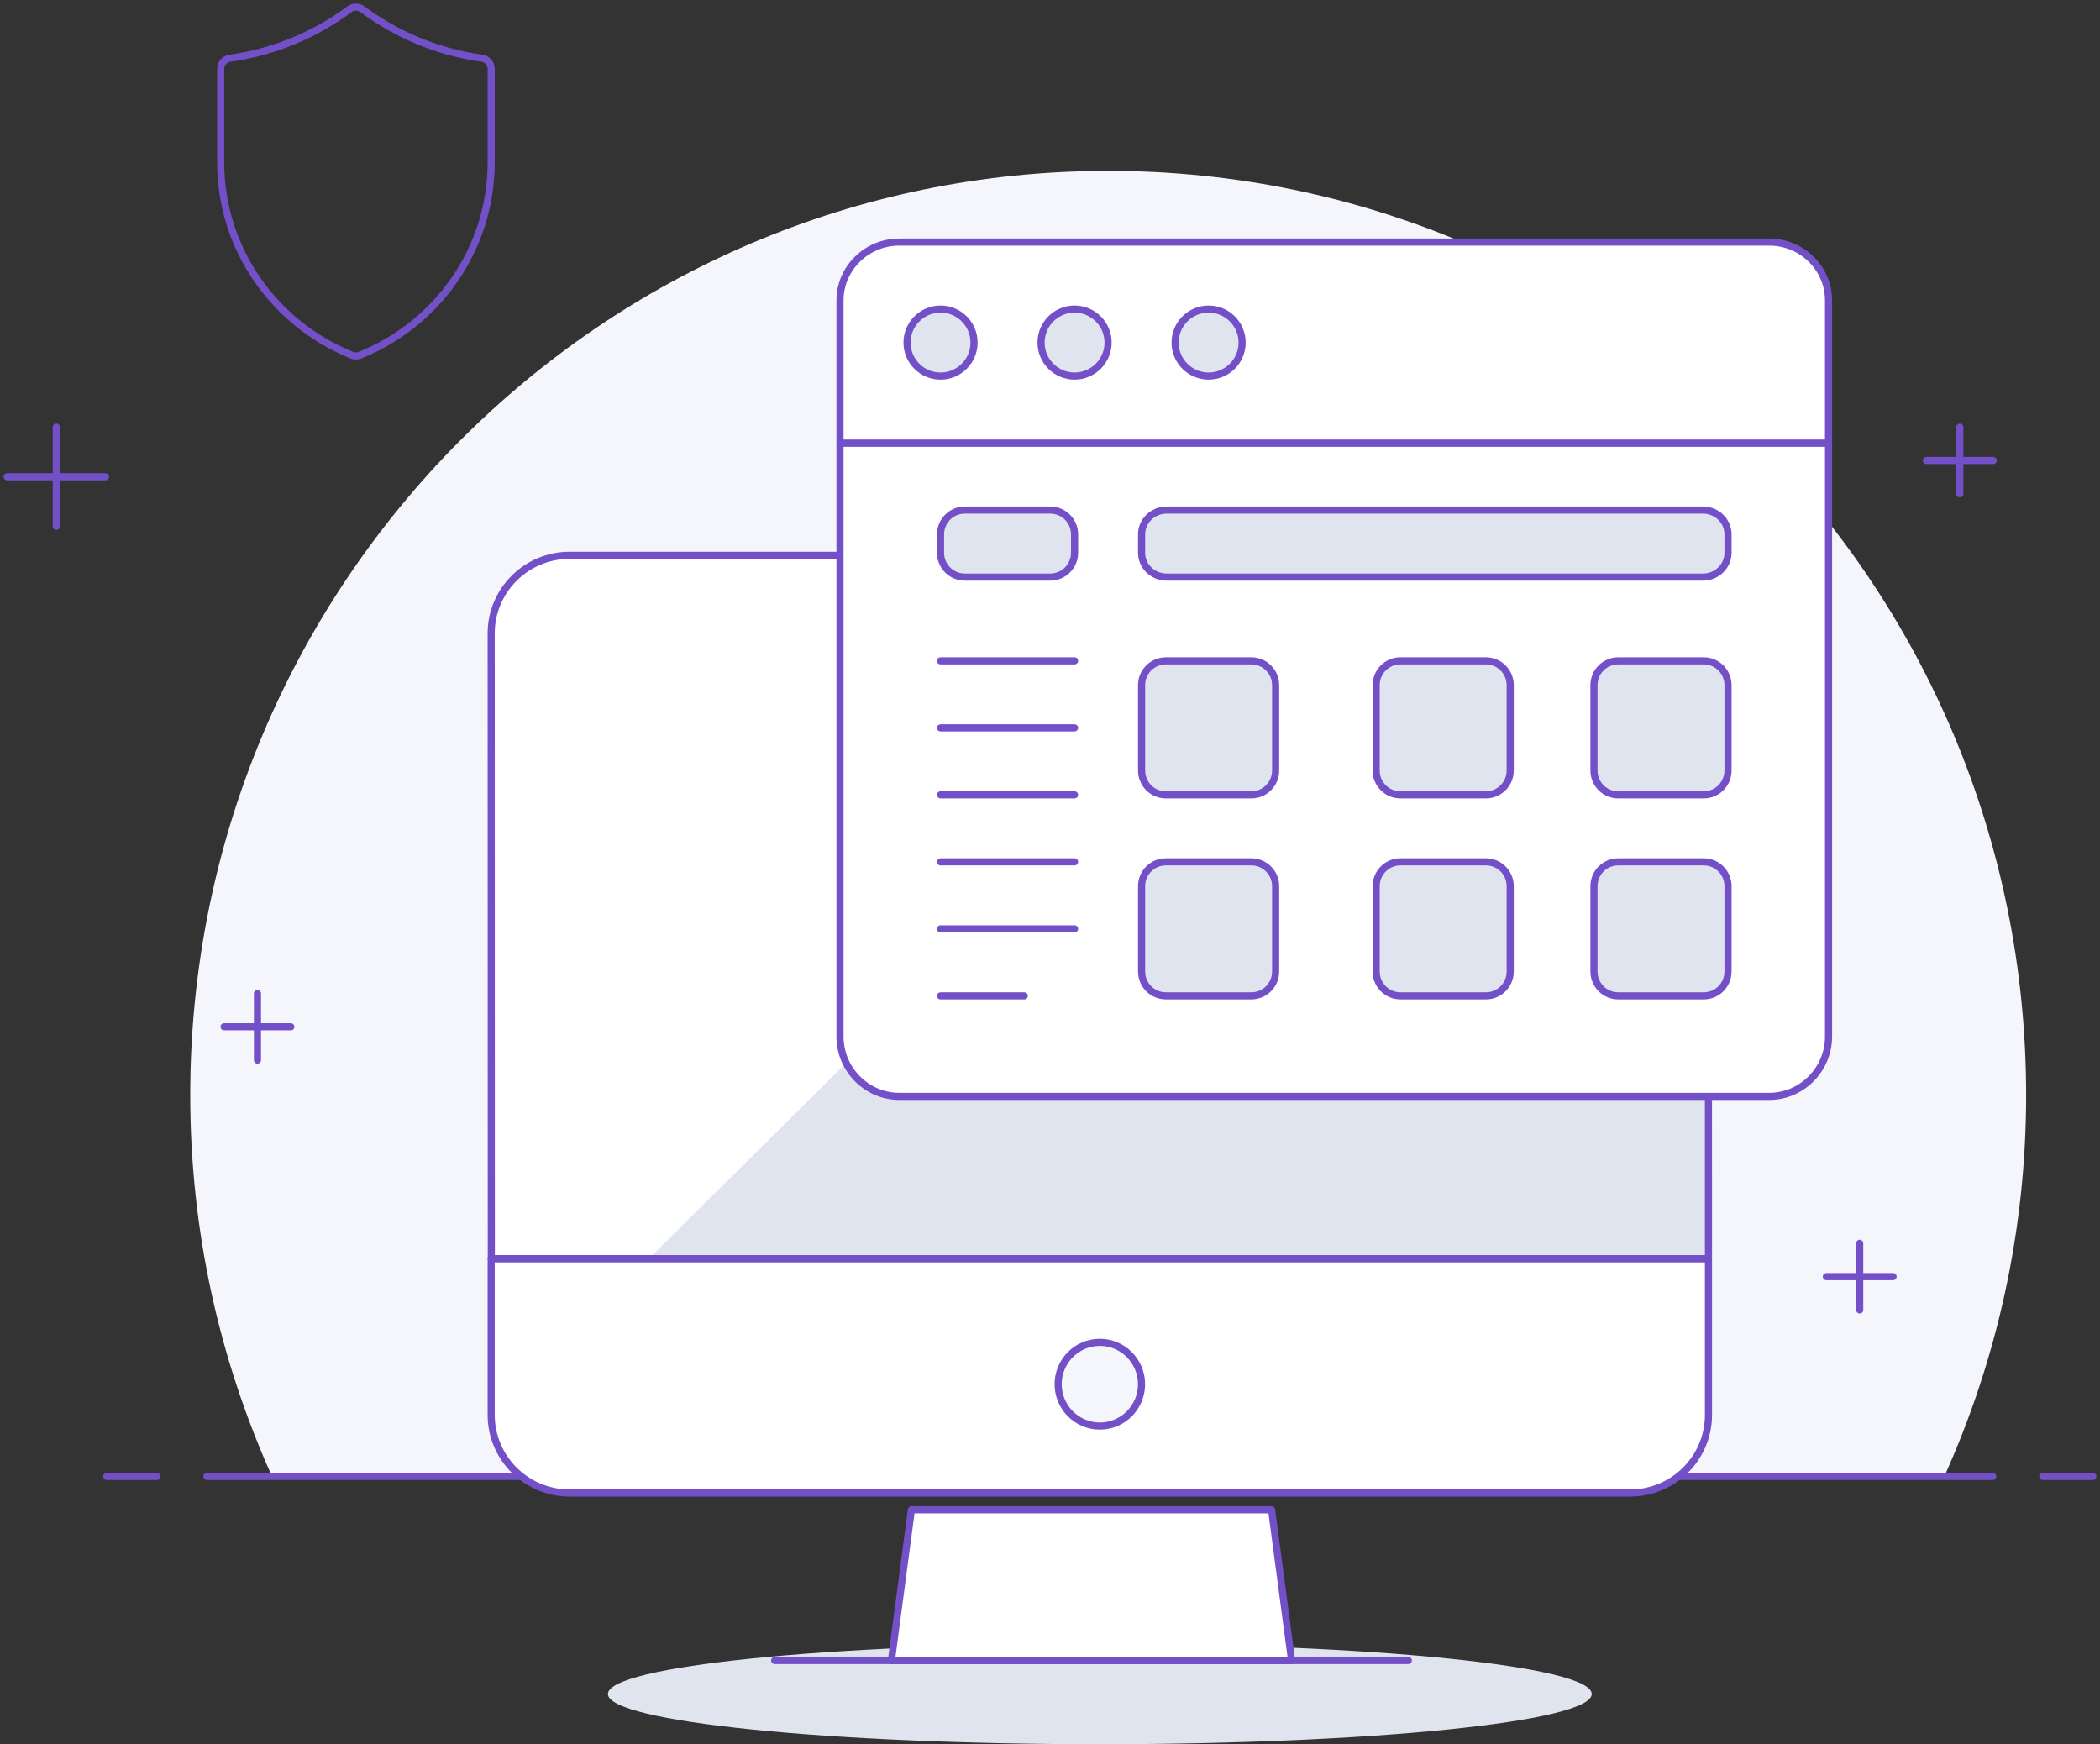 <?xml version="1.0" encoding="UTF-8"?>
<svg width="295px" height="245px" viewBox="0 0 295 245" version="1.1" xmlns="http://www.w3.org/2000/svg" xmlns:xlink="http://www.w3.org/1999/xlink">
    <rect x="0" y="0" width="295" height="245" fill="#333333" stroke="none"/>
    <!-- Generator: Sketch 52.6 (67491) - http://www.bohemiancoding.com/sketch -->
    <title>Illustration</title>
    <desc>Created with Sketch.</desc>
    <g id="15--Landing-page" stroke="none" stroke-width="1" fill="none" fill-rule="evenodd">
        <g id="3--GDPR-&amp;-Privacy" transform="translate(-858, -581)">
            <g id="Whats-gdpr" transform="translate(0, 404)">
                <g id="Illustration" transform="translate(859, 178)">
                    <g id="stamp-document" transform="translate(14, 23)">
                        <path d="M269.622,129.829 C269.622,58.128 211.888,0 140.672,0 C69.457,0 11.723,58.128 11.723,129.829 C11.723,148.933 15.856,167.054 23.212,183.383 L258.132,183.383 C265.489,167.054 269.622,148.933 269.622,129.829" id="Fill-1" fill="#F4F6FC"></path>
                        <path d="M0,183.383 L7.034,183.383" id="Stroke-5" stroke="#7450C8" stroke-linecap="round" stroke-linejoin="round"></path>
                        <path d="M271.966,183.383 L279,183.383" id="Stroke-7" stroke="#7450C8" stroke-linecap="round" stroke-linejoin="round"></path>
                        <path d="M14.067,183.383 L264.933,183.383" id="Stroke-3" stroke="#7450C8" stroke-linecap="round" stroke-linejoin="round"></path>
                    </g>
                    <g id="Group" transform="translate(68, 77)">
                        <path d="M154.603,159.944 C154.603,163.841 123.662,167 85.5,167 C47.333,167 16.397,163.841 16.397,159.944 C16.397,156.046 47.333,152.887 85.5,152.887 C123.662,152.887 154.603,156.046 154.603,159.944" id="Fill-9" fill="#DFE4EE"></path>
                        <path d="M171,98.789 L170.982,10.972 C170.982,4.913 166.044,0 159.95,0 L11.028,0 C4.938,0 0,4.913 0,10.972 L0.018,98.789 L171,98.789 Z" id="Fill-11" fill="#DFE4EE"></path>
                        <path d="M22.148,98.789 L121.808,0 L11.069,0 C4.957,0 0,4.913 0,10.972 L0.018,98.789 L22.148,98.789 Z" id="Fill-13" fill="#FFFFFF"></path>
                        <path d="M171,98.789 L171,120.742 C171,126.805 166.061,131.718 159.962,131.718 L11.029,131.718 C4.939,131.718 0,126.805 0,120.742 L0,98.789 L171,98.789 Z" id="Fill-15" fill="#FFFFFF"></path>
                        <path d="M171,98.789 L171,120.742 C171,126.805 166.061,131.718 159.962,131.718 L11.029,131.718 C4.939,131.718 0,126.805 0,120.742 L0,98.789 L171,98.789 Z" id="Stroke-17" stroke="#7450C8" stroke-linecap="round" stroke-linejoin="round"></path>
                        <path d="M91.356,116.43 C91.356,119.678 88.739,122.31 85.5,122.31 C82.265,122.31 79.644,119.678 79.644,116.43 C79.644,113.186 82.265,110.549 85.5,110.549 C88.739,110.549 91.356,113.186 91.356,116.43" id="Fill-19" fill="#F4F6FC"></path>
                        <path d="M91.356,116.43 C91.356,119.678 88.739,122.31 85.5,122.31 C82.265,122.31 79.644,119.678 79.644,116.43 C79.644,113.186 82.265,110.549 85.5,110.549 C88.739,110.549 91.356,113.186 91.356,116.43 Z" id="Stroke-21" stroke="#7450C8" stroke-linecap="round" stroke-linejoin="round"></path>
                        <polygon id="Fill-23" fill="#FFFFFF" points="112.438 155.239 56.219 155.239 59.03 134.07 109.627 134.07"></polygon>
                        <polygon id="Stroke-25" stroke="#7450C8" stroke-linecap="round" stroke-linejoin="round" points="112.438 155.239 56.219 155.239 59.03 134.07 109.627 134.07"></polygon>
                        <path d="M39.822,155.239 L128.836,155.239" id="Stroke-27" stroke="#7450C8" stroke-linecap="round" stroke-linejoin="round"></path>
                        <path d="M171,98.789 L170.982,10.972 C170.982,4.913 166.044,0 159.95,0 L11.028,0 C4.938,0 0,4.913 0,10.972 L0.018,98.789 L171,98.789 Z" id="Stroke-29" stroke="#7450C8" stroke-linecap="round" stroke-linejoin="round"></path>
                    </g>
                    <g id="Group" transform="translate(117, 33)">
                        <path d="M130.538,120 L8.328,120 C3.748,120 0,116.22 0,111.6 L0,28.235 L138.866,28.235 L138.866,111.6 C138.866,116.22 135.118,120 130.538,120" id="Fill-27" fill="#FFFFFF"></path>
                        <path d="M130.538,120 L8.328,120 C3.748,120 0,116.22 0,111.6 L0,28.235 L138.866,28.235 L138.866,111.6 C138.866,116.22 135.118,120 130.538,120 Z" id="Stroke-29" stroke="#7450C8" stroke-linecap="round" stroke-linejoin="round"></path>
                        <path d="M138.866,28.235 L0,28.235 L0,8.184 C0,3.683 3.748,0 8.328,0 L130.538,0 C135.118,0 138.866,3.683 138.866,8.184 L138.866,28.235 Z" id="Fill-31" fill="#FFFFFF"></path>
                        <path d="M138.866,28.235 L0,28.235 L0,8.184 C0,3.683 3.748,0 8.328,0 L130.538,0 C135.118,0 138.866,3.683 138.866,8.184 L138.866,28.235 Z" id="Stroke-33" stroke="#7450C8" stroke-linecap="round" stroke-linejoin="round"></path>
                        <path d="M18.829,14.118 C18.829,16.716 16.721,18.824 14.122,18.824 C11.523,18.824 9.415,16.716 9.415,14.118 C9.415,11.519 11.523,9.412 14.122,9.412 C16.721,9.412 18.829,11.519 18.829,14.118" id="Fill-35" fill="#DFE4EE"></path>
                        <path d="M18.829,14.118 C18.829,16.716 16.721,18.824 14.122,18.824 C11.523,18.824 9.415,16.716 9.415,14.118 C9.415,11.519 11.523,9.412 14.122,9.412 C16.721,9.412 18.829,11.519 18.829,14.118 Z" id="Stroke-37" stroke="#7450C8" stroke-linecap="round" stroke-linejoin="round"></path>
                        <path d="M37.659,14.118 C37.659,16.716 35.55,18.824 32.951,18.824 C30.352,18.824 28.244,16.716 28.244,14.118 C28.244,11.519 30.352,9.412 32.951,9.412 C35.55,9.412 37.659,11.519 37.659,14.118" id="Fill-39" fill="#DFE4EE"></path>
                        <path d="M37.659,14.118 C37.659,16.716 35.55,18.824 32.951,18.824 C30.352,18.824 28.244,16.716 28.244,14.118 C28.244,11.519 30.352,9.412 32.951,9.412 C35.55,9.412 37.659,11.519 37.659,14.118 Z" id="Stroke-41" stroke="#7450C8" stroke-linecap="round" stroke-linejoin="round"></path>
                        <path d="M56.488,14.118 C56.488,16.716 54.38,18.824 51.78,18.824 C49.181,18.824 47.073,16.716 47.073,14.118 C47.073,11.519 49.181,9.412 51.78,9.412 C54.38,9.412 56.488,11.519 56.488,14.118" id="Fill-43" fill="#DFE4EE"></path>
                        <path d="M56.488,14.118 C56.488,16.716 54.38,18.824 51.78,18.824 C49.181,18.824 47.073,16.716 47.073,14.118 C47.073,11.519 49.181,9.412 51.78,9.412 C54.38,9.412 56.488,11.519 56.488,14.118 Z" id="Stroke-45" stroke="#7450C8" stroke-linecap="round" stroke-linejoin="round"></path>
                        <path d="M57.784,77.647 L45.777,77.647 C43.894,77.647 42.366,76.119 42.366,74.237 L42.366,62.234 C42.366,60.351 43.894,58.824 45.777,58.824 L57.784,58.824 C59.667,58.824 61.195,60.351 61.195,62.234 L61.195,74.237 C61.195,76.119 59.667,77.647 57.784,77.647" id="Fill-47" fill="#DFE4EE"></path>
                        <path d="M57.784,77.647 L45.777,77.647 C43.894,77.647 42.366,76.119 42.366,74.237 L42.366,62.234 C42.366,60.351 43.894,58.824 45.777,58.824 L57.784,58.824 C59.667,58.824 61.195,60.351 61.195,62.234 L61.195,74.237 C61.195,76.119 59.667,77.647 57.784,77.647 Z" id="Stroke-49" stroke="#7450C8" stroke-linecap="round" stroke-linejoin="round"></path>
                        <path d="M90.735,77.647 L78.728,77.647 C76.845,77.647 75.317,76.119 75.317,74.237 L75.317,62.234 C75.317,60.351 76.845,58.824 78.728,58.824 L90.735,58.824 C92.618,58.824 94.146,60.351 94.146,62.234 L94.146,74.237 C94.146,76.119 92.618,77.647 90.735,77.647" id="Fill-51" fill="#DFE4EE"></path>
                        <path d="M90.735,77.647 L78.728,77.647 C76.845,77.647 75.317,76.119 75.317,74.237 L75.317,62.234 C75.317,60.351 76.845,58.824 78.728,58.824 L90.735,58.824 C92.618,58.824 94.146,60.351 94.146,62.234 L94.146,74.237 C94.146,76.119 92.618,77.647 90.735,77.647 Z" id="Stroke-53" stroke="#7450C8" stroke-linecap="round" stroke-linejoin="round"></path>
                        <path d="M121.333,77.647 L109.326,77.647 C107.443,77.647 105.915,76.119 105.915,74.237 L105.915,62.234 C105.915,60.351 107.443,58.824 109.326,58.824 L121.333,58.824 C123.219,58.824 124.744,60.351 124.744,62.234 L124.744,74.237 C124.744,76.119 123.219,77.647 121.333,77.647" id="Fill-55" fill="#DFE4EE"></path>
                        <path d="M121.333,77.647 L109.326,77.647 C107.443,77.647 105.915,76.119 105.915,74.237 L105.915,62.234 C105.915,60.351 107.443,58.824 109.326,58.824 L121.333,58.824 C123.219,58.824 124.744,60.351 124.744,62.234 L124.744,74.237 C124.744,76.119 123.219,77.647 121.333,77.647 Z" id="Stroke-57" stroke="#7450C8" stroke-linecap="round" stroke-linejoin="round"></path>
                        <path d="M57.784,105.882 L45.777,105.882 C43.894,105.882 42.366,104.355 42.366,102.472 L42.366,90.469 C42.366,88.587 43.894,87.059 45.777,87.059 L57.784,87.059 C59.667,87.059 61.195,88.587 61.195,90.469 L61.195,102.472 C61.195,104.355 59.667,105.882 57.784,105.882" id="Fill-59" fill="#DFE4EE"></path>
                        <path d="M57.784,105.882 L45.777,105.882 C43.894,105.882 42.366,104.355 42.366,102.472 L42.366,90.469 C42.366,88.587 43.894,87.059 45.777,87.059 L57.784,87.059 C59.667,87.059 61.195,88.587 61.195,90.469 L61.195,102.472 C61.195,104.355 59.667,105.882 57.784,105.882 Z" id="Stroke-61" stroke="#7450C8" stroke-linecap="round" stroke-linejoin="round"></path>
                        <path d="M90.735,105.882 L78.728,105.882 C76.845,105.882 75.317,104.355 75.317,102.472 L75.317,90.469 C75.317,88.587 76.845,87.059 78.728,87.059 L90.735,87.059 C92.618,87.059 94.146,88.587 94.146,90.469 L94.146,102.472 C94.146,104.355 92.618,105.882 90.735,105.882" id="Fill-63" fill="#DFE4EE"></path>
                        <path d="M90.735,105.882 L78.728,105.882 C76.845,105.882 75.317,104.355 75.317,102.472 L75.317,90.469 C75.317,88.587 76.845,87.059 78.728,87.059 L90.735,87.059 C92.618,87.059 94.146,88.587 94.146,90.469 L94.146,102.472 C94.146,104.355 92.618,105.882 90.735,105.882 Z" id="Stroke-65" stroke="#7450C8" stroke-linecap="round" stroke-linejoin="round"></path>
                        <path d="M121.333,105.882 L109.326,105.882 C107.443,105.882 105.915,104.355 105.915,102.472 L105.915,90.469 C105.915,88.587 107.443,87.059 109.326,87.059 L121.333,87.059 C123.219,87.059 124.744,88.587 124.744,90.469 L124.744,102.472 C124.744,104.355 123.219,105.882 121.333,105.882" id="Fill-67" fill="#DFE4EE"></path>
                        <path d="M121.333,105.882 L109.326,105.882 C107.443,105.882 105.915,104.355 105.915,102.472 L105.915,90.469 C105.915,88.587 107.443,87.059 109.326,87.059 L121.333,87.059 C123.219,87.059 124.744,88.587 124.744,90.469 L124.744,102.472 C124.744,104.355 123.219,105.882 121.333,105.882 Z" id="Stroke-69" stroke="#7450C8" stroke-linecap="round" stroke-linejoin="round"></path>
                        <path d="M29.54,47.059 L17.533,47.059 C15.65,47.059 14.122,45.531 14.122,43.649 L14.122,41.057 C14.122,39.175 15.65,37.647 17.533,37.647 L29.54,37.647 C31.423,37.647 32.951,39.175 32.951,41.057 L32.951,43.649 C32.951,45.531 31.423,47.059 29.54,47.059" id="Fill-71" fill="#DFE4EE"></path>
                        <path d="M29.54,47.059 L17.533,47.059 C15.65,47.059 14.122,45.531 14.122,43.649 L14.122,41.057 C14.122,39.175 15.65,37.647 17.533,37.647 L29.54,37.647 C31.423,37.647 32.951,39.175 32.951,41.057 L32.951,43.649 C32.951,45.531 31.423,47.059 29.54,47.059 Z" id="Stroke-73" stroke="#7450C8" stroke-linecap="round" stroke-linejoin="round"></path>
                        <path d="M121.232,47.059 L45.877,47.059 C43.939,47.059 42.366,45.531 42.366,43.649 L42.366,41.057 C42.366,39.175 43.939,37.647 45.877,37.647 L121.232,37.647 C123.174,37.647 124.744,39.175 124.744,41.057 L124.744,43.649 C124.744,45.531 123.174,47.059 121.232,47.059" id="Fill-75" fill="#DFE4EE"></path>
                        <path d="M121.232,47.059 L45.877,47.059 C43.939,47.059 42.366,45.531 42.366,43.649 L42.366,41.057 C42.366,39.175 43.939,37.647 45.877,37.647 L121.232,37.647 C123.174,37.647 124.744,39.175 124.744,41.057 L124.744,43.649 C124.744,45.531 123.174,47.059 121.232,47.059 Z" id="Stroke-77" stroke="#7450C8" stroke-linejoin="round"></path>
                        <path d="M14.122,58.824 L32.951,58.824" id="Stroke-79" stroke="#7450C8" stroke-linecap="round" stroke-linejoin="round"></path>
                        <path d="M14.122,68.235 L32.951,68.235" id="Stroke-81" stroke="#7450C8" stroke-linecap="round" stroke-linejoin="round"></path>
                        <path d="M14.122,77.647 L32.951,77.647" id="Stroke-83" stroke="#7450C8" stroke-linecap="round" stroke-linejoin="round"></path>
                        <path d="M14.122,87.059 L32.951,87.059" id="Stroke-85" stroke="#7450C8" stroke-linecap="round" stroke-linejoin="round"></path>
                        <path d="M14.122,96.471 L32.951,96.471" id="Stroke-87" stroke="#7450C8" stroke-linecap="round" stroke-linejoin="round"></path>
                        <path d="M14.122,105.882 L25.89,105.882" id="Stroke-89" stroke="#7450C8" stroke-linecap="round" stroke-linejoin="round"></path>
                    </g>
                    <g id="Group-7" transform="translate(0, 59)" stroke="#7450C8" stroke-linecap="round" stroke-linejoin="round">
                        <g id="Group-6">
                            <path d="M6.911,13.934 L6.911,1.41220369e-13" id="Stroke-67"></path>
                            <path d="M-2.84217094e-14,6.968 L13.827,6.968" id="Stroke-69"></path>
                        </g>
                        <g id="Group-6" transform="translate(30.479, 79.547)">
                            <path d="M4.689,9.358 L4.689,0" id="Stroke-67"></path>
                            <path d="M0,4.679 L9.378,4.679" id="Stroke-69"></path>
                        </g>
                        <g id="Group-6" transform="translate(269.622, 0)">
                            <path d="M4.689,9.358 L4.689,0" id="Stroke-67"></path>
                            <path d="M0,4.679 L9.378,4.679" id="Stroke-69"></path>
                        </g>
                        <g id="Group-6" transform="translate(255.555, 114.642)">
                            <path d="M4.689,9.358 L4.689,0" id="Stroke-67"></path>
                            <path d="M0,4.679 L9.378,4.679" id="Stroke-69"></path>
                        </g>
                    </g>
                    <path d="M49.913,0.302 C49.372,-0.101 48.624,-0.101 48.087,0.302 C43.338,3.828 37.594,6.301 31.306,7.177 C30.557,7.279 30,7.916 30,8.664 L30,21.793 C30,33.96 37.532,44.484 48.424,48.889 C48.79,49.037 49.206,49.037 49.576,48.889 C60.46,44.484 68,33.964 68,21.793 L68,8.66 C68,7.912 67.443,7.279 66.69,7.177 C60.406,6.301 54.667,3.828 49.913,0.302 Z" id="Stroke-125" stroke="#7450C8"></path>
                </g>
            </g>
        </g>
    </g>
</svg>